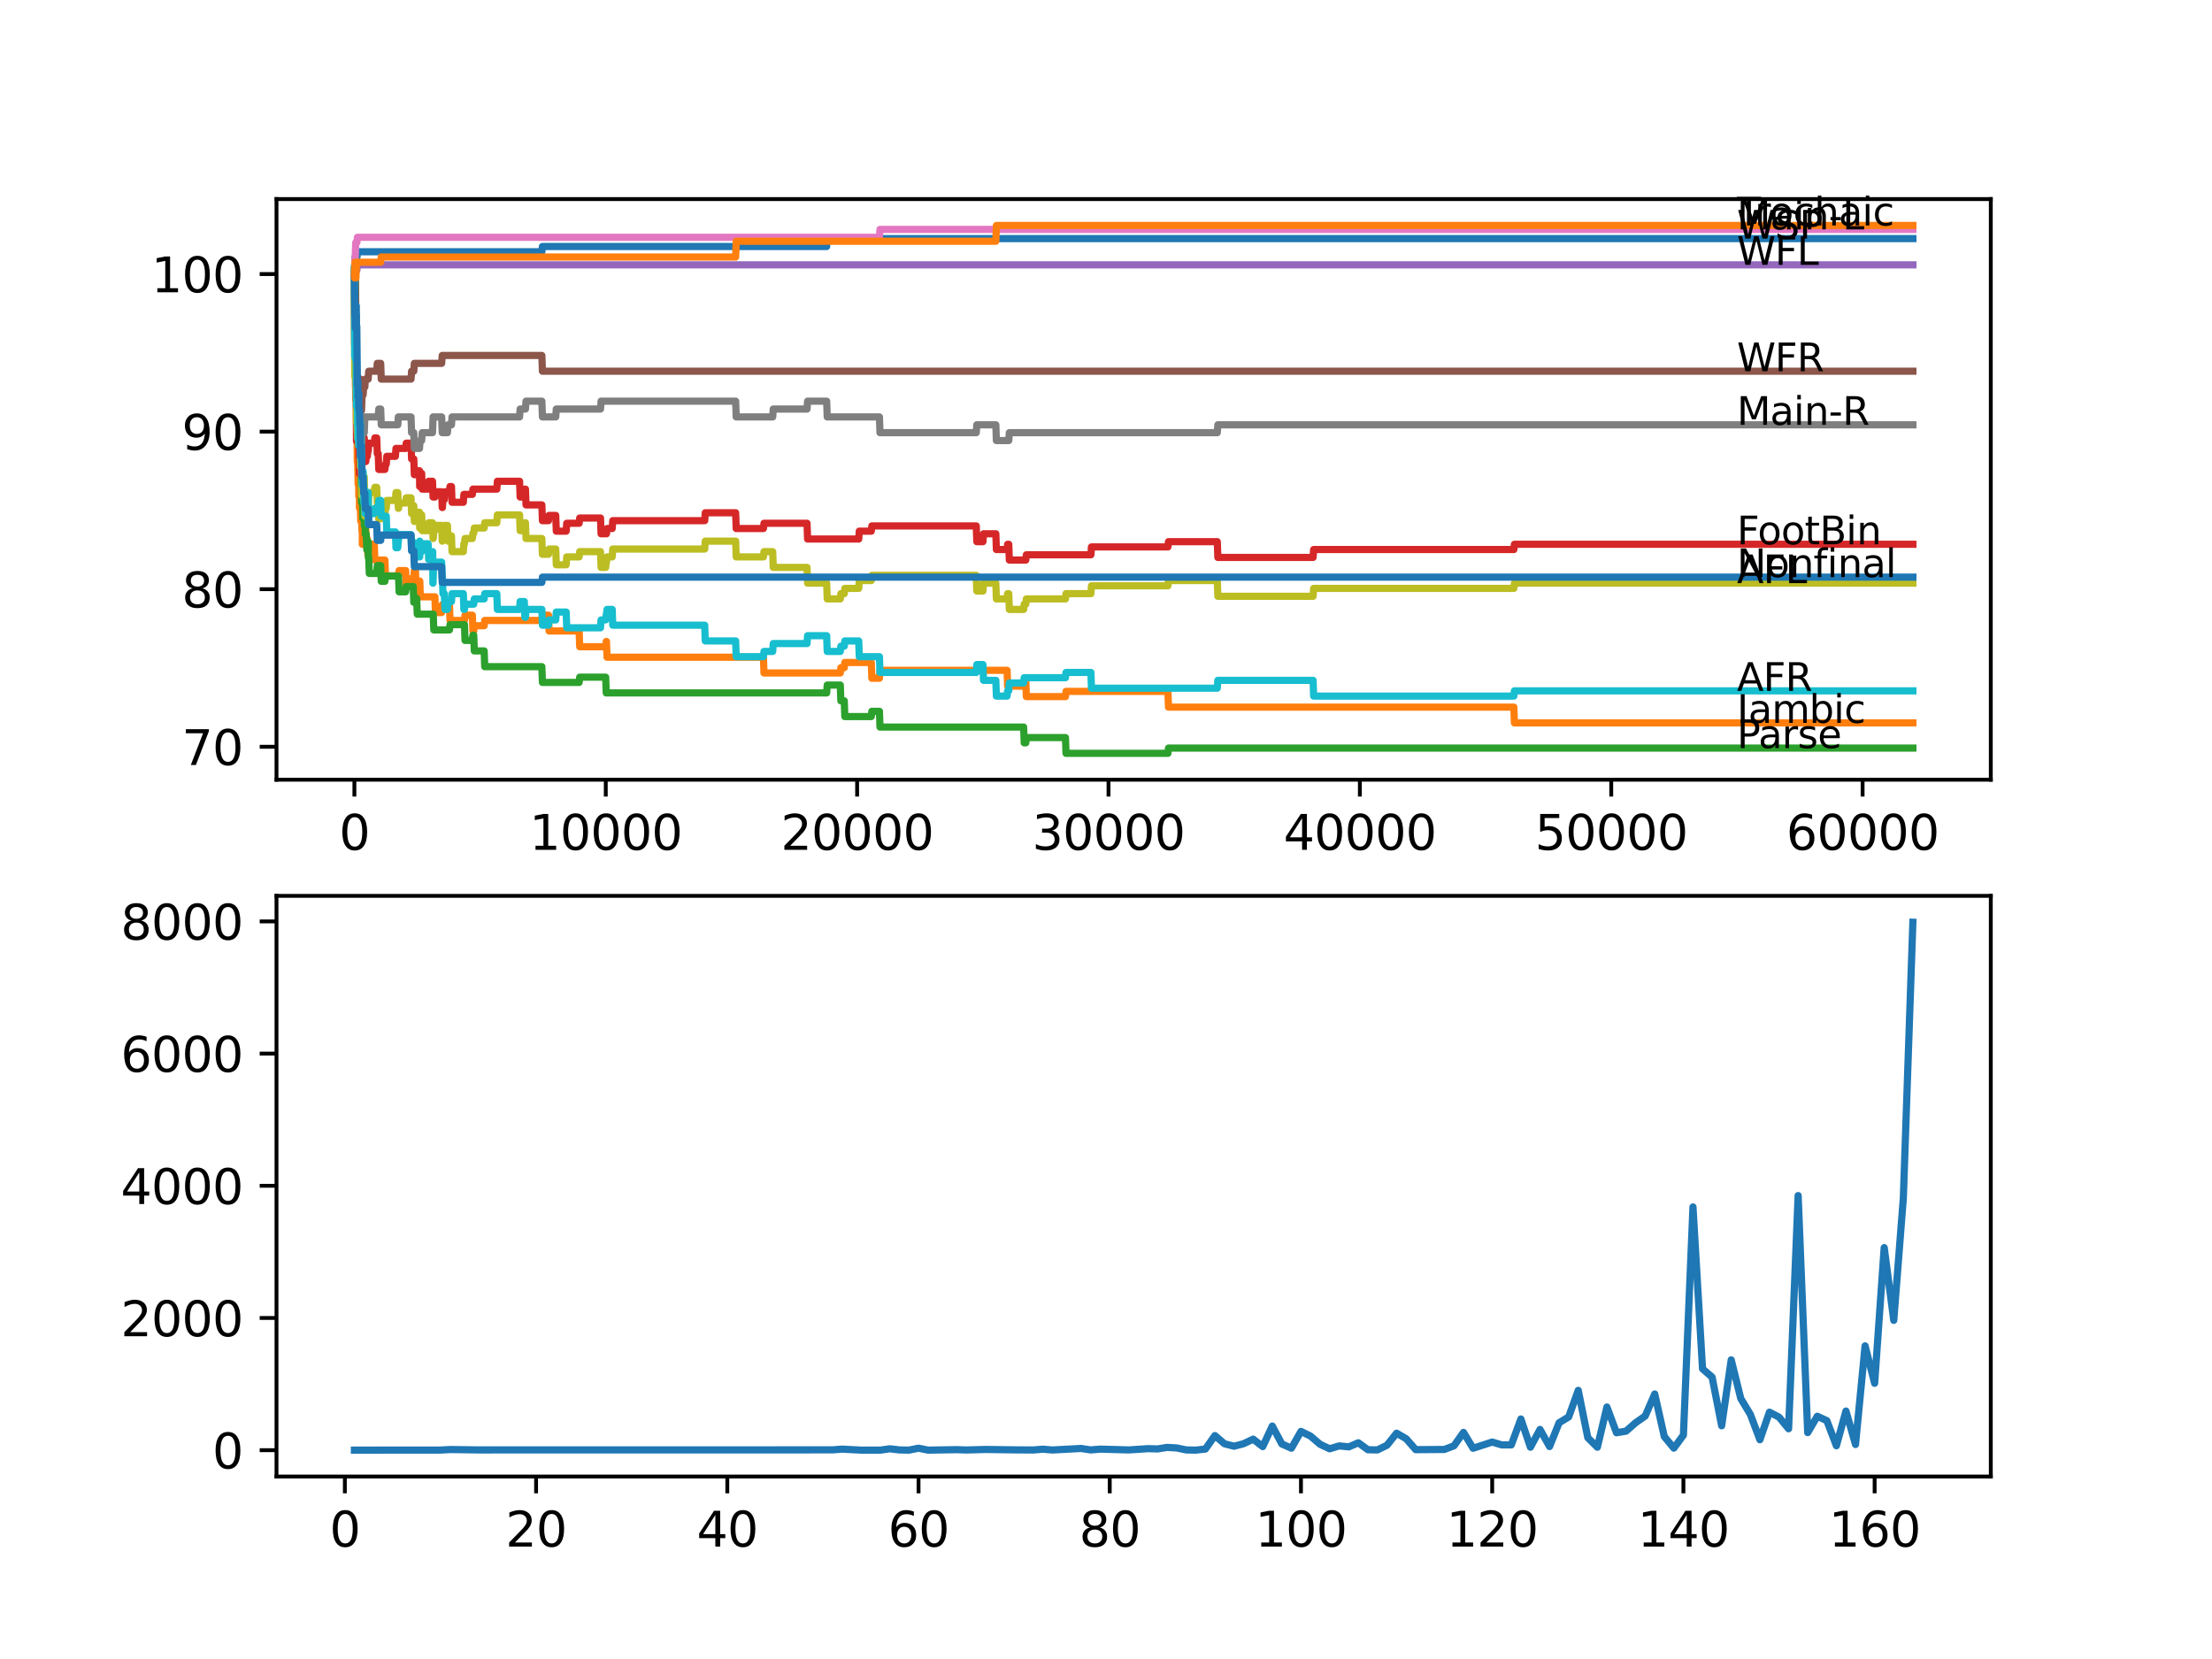 <?xml version="1.0" encoding="utf-8" standalone="no"?>
<!DOCTYPE svg PUBLIC "-//W3C//DTD SVG 1.1//EN"
  "http://www.w3.org/Graphics/SVG/1.1/DTD/svg11.dtd">
<svg xmlns:xlink="http://www.w3.org/1999/xlink" width="460.8pt" height="345.6pt" viewBox="0 0 460.8 345.6" xmlns="http://www.w3.org/2000/svg" version="1.1">
 <defs>
  <style type="text/css">*{stroke-linejoin: round; stroke-linecap: butt}</style>
 </defs>
 <g id="figure_1">
  <g id="patch_1">
   <path d="M 0 345.6 
L 460.8 345.6 
L 460.8 0 
L 0 0 
z
" style="fill: #ffffff"/>
  </g>
  <g id="axes_1">
   <g id="patch_2">
    <path d="M 57.6 162.432 
L 414.72 162.432 
L 414.72 41.472 
L 57.6 41.472 
z
" style="fill: #ffffff"/>
   </g>
   <g id="matplotlib.axis_1">
    <g id="xtick_1">
     <g id="line2d_1">
      <defs>
       <path id="ma60b6c3567" d="M 0 0 
L 0 3.5 
" style="stroke: #000000; stroke-width: 0.8"/>
      </defs>
      <g>
       <use xlink:href="#ma60b6c3567" x="73.827" y="162.432" style="stroke: #000000; stroke-width: 0.8"/>
      </g>
     </g>
     <g id="text_1">
      <!-- 0 -->
      <g transform="translate(70.646 177.03)scale(0.1 -0.1)">
       <defs>
        <path id="DejaVuSans-30" d="M 2034 4250 
Q 1547 4250 1301 3770 
Q 1056 3291 1056 2328 
Q 1056 1369 1301 889 
Q 1547 409 2034 409 
Q 2525 409 2770 889 
Q 3016 1369 3016 2328 
Q 3016 3291 2770 3770 
Q 2525 4250 2034 4250 
z
M 2034 4750 
Q 2819 4750 3233 4129 
Q 3647 3509 3647 2328 
Q 3647 1150 3233 529 
Q 2819 -91 2034 -91 
Q 1250 -91 836 529 
Q 422 1150 422 2328 
Q 422 3509 836 4129 
Q 1250 4750 2034 4750 
z
" transform="scale(0.016)"/>
       </defs>
       <use xlink:href="#DejaVuSans-30"/>
      </g>
     </g>
    </g>
    <g id="xtick_2">
     <g id="line2d_2">
      <g>
       <use xlink:href="#ma60b6c3567" x="126.192" y="162.432" style="stroke: #000000; stroke-width: 0.8"/>
      </g>
     </g>
     <g id="text_2">
      <!-- 10000 -->
      <g transform="translate(110.286 177.03)scale(0.1 -0.1)">
       <defs>
        <path id="DejaVuSans-31" d="M 794 531 
L 1825 531 
L 1825 4091 
L 703 3866 
L 703 4441 
L 1819 4666 
L 2450 4666 
L 2450 531 
L 3481 531 
L 3481 0 
L 794 0 
L 794 531 
z
" transform="scale(0.016)"/>
       </defs>
       <use xlink:href="#DejaVuSans-31"/>
       <use xlink:href="#DejaVuSans-30" x="63.623"/>
       <use xlink:href="#DejaVuSans-30" x="127.246"/>
       <use xlink:href="#DejaVuSans-30" x="190.869"/>
       <use xlink:href="#DejaVuSans-30" x="254.492"/>
      </g>
     </g>
    </g>
    <g id="xtick_3">
     <g id="line2d_3">
      <g>
       <use xlink:href="#ma60b6c3567" x="178.556" y="162.432" style="stroke: #000000; stroke-width: 0.8"/>
      </g>
     </g>
     <g id="text_3">
      <!-- 20000 -->
      <g transform="translate(162.65 177.03)scale(0.1 -0.1)">
       <defs>
        <path id="DejaVuSans-32" d="M 1228 531 
L 3431 531 
L 3431 0 
L 469 0 
L 469 531 
Q 828 903 1448 1529 
Q 2069 2156 2228 2338 
Q 2531 2678 2651 2914 
Q 2772 3150 2772 3378 
Q 2772 3750 2511 3984 
Q 2250 4219 1831 4219 
Q 1534 4219 1204 4116 
Q 875 4013 500 3803 
L 500 4441 
Q 881 4594 1212 4672 
Q 1544 4750 1819 4750 
Q 2544 4750 2975 4387 
Q 3406 4025 3406 3419 
Q 3406 3131 3298 2873 
Q 3191 2616 2906 2266 
Q 2828 2175 2409 1742 
Q 1991 1309 1228 531 
z
" transform="scale(0.016)"/>
       </defs>
       <use xlink:href="#DejaVuSans-32"/>
       <use xlink:href="#DejaVuSans-30" x="63.623"/>
       <use xlink:href="#DejaVuSans-30" x="127.246"/>
       <use xlink:href="#DejaVuSans-30" x="190.869"/>
       <use xlink:href="#DejaVuSans-30" x="254.492"/>
      </g>
     </g>
    </g>
    <g id="xtick_4">
     <g id="line2d_4">
      <g>
       <use xlink:href="#ma60b6c3567" x="230.921" y="162.432" style="stroke: #000000; stroke-width: 0.8"/>
      </g>
     </g>
     <g id="text_4">
      <!-- 30000 -->
      <g transform="translate(215.015 177.03)scale(0.1 -0.1)">
       <defs>
        <path id="DejaVuSans-33" d="M 2597 2516 
Q 3050 2419 3304 2112 
Q 3559 1806 3559 1356 
Q 3559 666 3084 287 
Q 2609 -91 1734 -91 
Q 1441 -91 1130 -33 
Q 819 25 488 141 
L 488 750 
Q 750 597 1062 519 
Q 1375 441 1716 441 
Q 2309 441 2620 675 
Q 2931 909 2931 1356 
Q 2931 1769 2642 2001 
Q 2353 2234 1838 2234 
L 1294 2234 
L 1294 2753 
L 1863 2753 
Q 2328 2753 2575 2939 
Q 2822 3125 2822 3475 
Q 2822 3834 2567 4026 
Q 2313 4219 1838 4219 
Q 1578 4219 1281 4162 
Q 984 4106 628 3988 
L 628 4550 
Q 988 4650 1302 4700 
Q 1616 4750 1894 4750 
Q 2613 4750 3031 4423 
Q 3450 4097 3450 3541 
Q 3450 3153 3228 2886 
Q 3006 2619 2597 2516 
z
" transform="scale(0.016)"/>
       </defs>
       <use xlink:href="#DejaVuSans-33"/>
       <use xlink:href="#DejaVuSans-30" x="63.623"/>
       <use xlink:href="#DejaVuSans-30" x="127.246"/>
       <use xlink:href="#DejaVuSans-30" x="190.869"/>
       <use xlink:href="#DejaVuSans-30" x="254.492"/>
      </g>
     </g>
    </g>
    <g id="xtick_5">
     <g id="line2d_5">
      <g>
       <use xlink:href="#ma60b6c3567" x="283.285" y="162.432" style="stroke: #000000; stroke-width: 0.8"/>
      </g>
     </g>
     <g id="text_5">
      <!-- 40000 -->
      <g transform="translate(267.379 177.03)scale(0.1 -0.1)">
       <defs>
        <path id="DejaVuSans-34" d="M 2419 4116 
L 825 1625 
L 2419 1625 
L 2419 4116 
z
M 2253 4666 
L 3047 4666 
L 3047 1625 
L 3713 1625 
L 3713 1100 
L 3047 1100 
L 3047 0 
L 2419 0 
L 2419 1100 
L 313 1100 
L 313 1709 
L 2253 4666 
z
" transform="scale(0.016)"/>
       </defs>
       <use xlink:href="#DejaVuSans-34"/>
       <use xlink:href="#DejaVuSans-30" x="63.623"/>
       <use xlink:href="#DejaVuSans-30" x="127.246"/>
       <use xlink:href="#DejaVuSans-30" x="190.869"/>
       <use xlink:href="#DejaVuSans-30" x="254.492"/>
      </g>
     </g>
    </g>
    <g id="xtick_6">
     <g id="line2d_6">
      <g>
       <use xlink:href="#ma60b6c3567" x="335.65" y="162.432" style="stroke: #000000; stroke-width: 0.8"/>
      </g>
     </g>
     <g id="text_6">
      <!-- 50000 -->
      <g transform="translate(319.744 177.03)scale(0.1 -0.1)">
       <defs>
        <path id="DejaVuSans-35" d="M 691 4666 
L 3169 4666 
L 3169 4134 
L 1269 4134 
L 1269 2991 
Q 1406 3038 1543 3061 
Q 1681 3084 1819 3084 
Q 2600 3084 3056 2656 
Q 3513 2228 3513 1497 
Q 3513 744 3044 326 
Q 2575 -91 1722 -91 
Q 1428 -91 1123 -41 
Q 819 9 494 109 
L 494 744 
Q 775 591 1075 516 
Q 1375 441 1709 441 
Q 2250 441 2565 725 
Q 2881 1009 2881 1497 
Q 2881 1984 2565 2268 
Q 2250 2553 1709 2553 
Q 1456 2553 1204 2497 
Q 953 2441 691 2322 
L 691 4666 
z
" transform="scale(0.016)"/>
       </defs>
       <use xlink:href="#DejaVuSans-35"/>
       <use xlink:href="#DejaVuSans-30" x="63.623"/>
       <use xlink:href="#DejaVuSans-30" x="127.246"/>
       <use xlink:href="#DejaVuSans-30" x="190.869"/>
       <use xlink:href="#DejaVuSans-30" x="254.492"/>
      </g>
     </g>
    </g>
    <g id="xtick_7">
     <g id="line2d_7">
      <g>
       <use xlink:href="#ma60b6c3567" x="388.014" y="162.432" style="stroke: #000000; stroke-width: 0.8"/>
      </g>
     </g>
     <g id="text_7">
      <!-- 60000 -->
      <g transform="translate(372.108 177.03)scale(0.1 -0.1)">
       <defs>
        <path id="DejaVuSans-36" d="M 2113 2584 
Q 1688 2584 1439 2293 
Q 1191 2003 1191 1497 
Q 1191 994 1439 701 
Q 1688 409 2113 409 
Q 2538 409 2786 701 
Q 3034 994 3034 1497 
Q 3034 2003 2786 2293 
Q 2538 2584 2113 2584 
z
M 3366 4563 
L 3366 3988 
Q 3128 4100 2886 4159 
Q 2644 4219 2406 4219 
Q 1781 4219 1451 3797 
Q 1122 3375 1075 2522 
Q 1259 2794 1537 2939 
Q 1816 3084 2150 3084 
Q 2853 3084 3261 2657 
Q 3669 2231 3669 1497 
Q 3669 778 3244 343 
Q 2819 -91 2113 -91 
Q 1303 -91 875 529 
Q 447 1150 447 2328 
Q 447 3434 972 4092 
Q 1497 4750 2381 4750 
Q 2619 4750 2861 4703 
Q 3103 4656 3366 4563 
z
" transform="scale(0.016)"/>
       </defs>
       <use xlink:href="#DejaVuSans-36"/>
       <use xlink:href="#DejaVuSans-30" x="63.623"/>
       <use xlink:href="#DejaVuSans-30" x="127.246"/>
       <use xlink:href="#DejaVuSans-30" x="190.869"/>
       <use xlink:href="#DejaVuSans-30" x="254.492"/>
      </g>
     </g>
    </g>
   </g>
   <g id="matplotlib.axis_2">
    <g id="ytick_1">
     <g id="line2d_8">
      <defs>
       <path id="md5ea5107eb" d="M 0 0 
L -3.5 0 
" style="stroke: #000000; stroke-width: 0.8"/>
      </defs>
      <g>
       <use xlink:href="#md5ea5107eb" x="57.6" y="155.566" style="stroke: #000000; stroke-width: 0.8"/>
      </g>
     </g>
     <g id="text_8">
      <!-- 70 -->
      <g transform="translate(37.875 159.365)scale(0.1 -0.1)">
       <defs>
        <path id="DejaVuSans-37" d="M 525 4666 
L 3525 4666 
L 3525 4397 
L 1831 0 
L 1172 0 
L 2766 4134 
L 525 4134 
L 525 4666 
z
" transform="scale(0.016)"/>
       </defs>
       <use xlink:href="#DejaVuSans-37"/>
       <use xlink:href="#DejaVuSans-30" x="63.623"/>
      </g>
     </g>
    </g>
    <g id="ytick_2">
     <g id="line2d_9">
      <g>
       <use xlink:href="#md5ea5107eb" x="57.6" y="122.741" style="stroke: #000000; stroke-width: 0.8"/>
      </g>
     </g>
     <g id="text_9">
      <!-- 80 -->
      <g transform="translate(37.875 126.54)scale(0.1 -0.1)">
       <defs>
        <path id="DejaVuSans-38" d="M 2034 2216 
Q 1584 2216 1326 1975 
Q 1069 1734 1069 1313 
Q 1069 891 1326 650 
Q 1584 409 2034 409 
Q 2484 409 2743 651 
Q 3003 894 3003 1313 
Q 3003 1734 2745 1975 
Q 2488 2216 2034 2216 
z
M 1403 2484 
Q 997 2584 770 2862 
Q 544 3141 544 3541 
Q 544 4100 942 4425 
Q 1341 4750 2034 4750 
Q 2731 4750 3128 4425 
Q 3525 4100 3525 3541 
Q 3525 3141 3298 2862 
Q 3072 2584 2669 2484 
Q 3125 2378 3379 2068 
Q 3634 1759 3634 1313 
Q 3634 634 3220 271 
Q 2806 -91 2034 -91 
Q 1263 -91 848 271 
Q 434 634 434 1313 
Q 434 1759 690 2068 
Q 947 2378 1403 2484 
z
M 1172 3481 
Q 1172 3119 1398 2916 
Q 1625 2713 2034 2713 
Q 2441 2713 2670 2916 
Q 2900 3119 2900 3481 
Q 2900 3844 2670 4047 
Q 2441 4250 2034 4250 
Q 1625 4250 1398 4047 
Q 1172 3844 1172 3481 
z
" transform="scale(0.016)"/>
       </defs>
       <use xlink:href="#DejaVuSans-38"/>
       <use xlink:href="#DejaVuSans-30" x="63.623"/>
      </g>
     </g>
    </g>
    <g id="ytick_3">
     <g id="line2d_10">
      <g>
       <use xlink:href="#md5ea5107eb" x="57.6" y="89.916" style="stroke: #000000; stroke-width: 0.8"/>
      </g>
     </g>
     <g id="text_10">
      <!-- 90 -->
      <g transform="translate(37.875 93.715)scale(0.1 -0.1)">
       <defs>
        <path id="DejaVuSans-39" d="M 703 97 
L 703 672 
Q 941 559 1184 500 
Q 1428 441 1663 441 
Q 2288 441 2617 861 
Q 2947 1281 2994 2138 
Q 2813 1869 2534 1725 
Q 2256 1581 1919 1581 
Q 1219 1581 811 2004 
Q 403 2428 403 3163 
Q 403 3881 828 4315 
Q 1253 4750 1959 4750 
Q 2769 4750 3195 4129 
Q 3622 3509 3622 2328 
Q 3622 1225 3098 567 
Q 2575 -91 1691 -91 
Q 1453 -91 1209 -44 
Q 966 3 703 97 
z
M 1959 2075 
Q 2384 2075 2632 2365 
Q 2881 2656 2881 3163 
Q 2881 3666 2632 3958 
Q 2384 4250 1959 4250 
Q 1534 4250 1286 3958 
Q 1038 3666 1038 3163 
Q 1038 2656 1286 2365 
Q 1534 2075 1959 2075 
z
" transform="scale(0.016)"/>
       </defs>
       <use xlink:href="#DejaVuSans-39"/>
       <use xlink:href="#DejaVuSans-30" x="63.623"/>
      </g>
     </g>
    </g>
    <g id="ytick_4">
     <g id="line2d_11">
      <g>
       <use xlink:href="#md5ea5107eb" x="57.6" y="57.091" style="stroke: #000000; stroke-width: 0.8"/>
      </g>
     </g>
     <g id="text_11">
      <!-- 100 -->
      <g transform="translate(31.512 60.89)scale(0.1 -0.1)">
       <use xlink:href="#DejaVuSans-31"/>
       <use xlink:href="#DejaVuSans-30" x="63.623"/>
       <use xlink:href="#DejaVuSans-30" x="127.246"/>
      </g>
     </g>
    </g>
   </g>
   <g id="line2d_12">
    <path d="M 73.833 57.091 
L 73.843 57.091 
L 73.974 53.535 
L 74.372 53.535 
L 74.487 52.441 
L 112.881 52.441 
L 112.996 51.347 
L 172.21 51.347 
L 172.325 49.706 
L 398.487 49.706 
L 398.487 49.706 
" clip-path="url(#pb289f523cf)" style="fill: none; stroke: #1f77b4; stroke-width: 1.5; stroke-linecap: square"/>
   </g>
   <g id="line2d_13">
    <path d="M 73.833 60.374 
L 73.969 78.154 
L 74 78.154 
L 74.042 77.333 
L 74.047 80.616 
L 74.079 79.959 
L 74.105 83.242 
L 74.189 80.397 
L 74.241 80.397 
L 74.246 79.303 
L 74.314 87.235 
L 74.346 87.235 
L 74.44 96.262 
L 74.466 95.168 
L 74.493 95.168 
L 74.608 100.913 
L 74.686 100.913 
L 74.728 100.092 
L 74.733 103.374 
L 74.786 102.554 
L 74.875 102.554 
L 74.88 105.836 
L 74.985 104.742 
L 75.037 104.742 
L 75.152 108.572 
L 75.158 108.572 
L 75.273 107.478 
L 75.309 107.478 
L 75.425 110.76 
L 75.456 110.76 
L 75.472 110.104 
L 75.477 113.386 
L 75.55 112.292 
L 75.802 112.292 
L 75.917 111.198 
L 76.079 111.198 
L 76.194 110.104 
L 76.2 110.104 
L 76.299 113.386 
L 76.31 112.292 
L 76.519 112.292 
L 76.634 115.574 
L 76.723 115.574 
L 76.844 113.386 
L 77.97 113.386 
L 78.085 116.669 
L 80.179 116.669 
L 80.295 119.951 
L 83.023 119.951 
L 83.138 118.857 
L 84.51 118.857 
L 84.625 122.139 
L 85.625 122.139 
L 85.74 120.498 
L 86.201 120.498 
L 86.316 118.857 
L 86.542 118.857 
L 86.657 122.139 
L 86.803 122.139 
L 86.919 121.045 
L 87.447 121.045 
L 87.563 124.328 
L 90.6 124.328 
L 90.715 127.61 
L 92.008 127.61 
L 92.124 125.969 
L 93.632 125.969 
L 93.747 129.251 
L 96.758 129.251 
L 96.873 128.157 
L 98.402 128.157 
L 98.517 131.44 
L 98.69 131.44 
L 98.805 130.346 
L 100.863 130.346 
L 100.978 129.251 
L 112.881 129.251 
L 112.996 128.157 
L 114.263 128.157 
L 114.379 131.44 
L 120.647 131.44 
L 120.762 134.722 
L 126.176 134.722 
L 126.291 133.628 
L 126.339 133.628 
L 126.454 136.911 
L 159.035 136.911 
L 159.15 140.193 
L 175.048 140.193 
L 175.163 139.099 
L 175.875 139.099 
L 175.991 138.005 
L 181.505 138.005 
L 181.62 141.287 
L 183.201 141.287 
L 183.316 139.646 
L 209.792 139.646 
L 209.907 142.928 
L 213.243 142.928 
L 213.358 141.834 
L 213.693 141.834 
L 213.808 145.117 
L 221.956 145.117 
L 222.071 144.023 
L 243.3 144.023 
L 243.415 147.305 
L 315.364 147.305 
L 315.479 150.588 
L 398.487 150.588 
L 398.487 150.588 
" clip-path="url(#pb289f523cf)" style="fill: none; stroke: #ff7f0e; stroke-width: 1.5; stroke-linecap: square"/>
   </g>
   <g id="line2d_14">
    <path d="M 73.833 57.091 
L 73.964 53.809 
L 74 53.809 
L 74.126 65.297 
L 74.142 65.297 
L 74.252 76.786 
L 74.267 75.145 
L 74.278 75.145 
L 74.398 83.351 
L 74.419 83.351 
L 74.44 81.71 
L 74.445 84.992 
L 74.529 83.351 
L 74.571 83.351 
L 74.576 86.634 
L 74.681 84.992 
L 74.686 84.992 
L 74.807 91.557 
L 74.854 91.557 
L 74.88 89.916 
L 74.885 93.199 
L 74.959 93.199 
L 75.037 93.199 
L 75.069 91.557 
L 75.105 98.122 
L 75.131 98.122 
L 75.158 98.122 
L 75.273 101.405 
L 75.299 101.405 
L 75.309 104.687 
L 75.409 101.405 
L 75.456 101.405 
L 75.576 107.97 
L 75.645 107.97 
L 75.76 106.329 
L 75.802 106.329 
L 75.917 109.611 
L 76.001 109.611 
L 76.079 107.97 
L 76.084 111.252 
L 76.105 111.252 
L 76.299 111.252 
L 76.414 114.535 
L 76.697 114.535 
L 76.723 112.894 
L 76.728 116.176 
L 76.802 116.176 
L 76.812 116.176 
L 76.927 119.459 
L 78.477 119.459 
L 78.593 117.817 
L 79.305 117.817 
L 79.42 121.1 
L 80.179 121.1 
L 80.295 120.006 
L 83.023 120.006 
L 83.138 123.288 
L 84.51 123.288 
L 84.625 122.194 
L 86.091 122.194 
L 86.206 125.477 
L 86.542 125.477 
L 86.657 124.656 
L 86.803 124.656 
L 86.919 127.938 
L 90.254 127.938 
L 90.369 131.221 
L 93.632 131.221 
L 93.747 130.127 
L 96.758 130.127 
L 96.873 133.409 
L 98.402 133.409 
L 98.517 132.315 
L 98.69 132.315 
L 98.805 135.598 
L 100.863 135.598 
L 100.978 138.88 
L 112.881 138.88 
L 112.996 142.163 
L 120.647 142.163 
L 120.762 141.068 
L 126.176 141.068 
L 126.291 144.351 
L 172.21 144.351 
L 172.325 142.71 
L 175.048 142.71 
L 175.163 145.992 
L 175.875 145.992 
L 175.991 149.275 
L 181.505 149.275 
L 181.62 148.18 
L 183.201 148.18 
L 183.316 151.463 
L 213.243 151.463 
L 213.358 154.745 
L 213.693 154.745 
L 213.808 153.651 
L 221.956 153.651 
L 222.071 156.934 
L 243.3 156.934 
L 243.415 155.84 
L 398.487 155.84 
L 398.487 155.84 
" clip-path="url(#pb289f523cf)" style="fill: none; stroke: #2ca02c; stroke-width: 1.5; stroke-linecap: square"/>
   </g>
   <g id="line2d_15">
    <path d="M 73.833 56.271 
L 73.896 71.862 
L 73.964 69.127 
L 74 69.127 
L 74.063 66.392 
L 74.068 69.674 
L 74.115 68.197 
L 74.142 68.197 
L 74.262 91.886 
L 74.283 89.971 
L 74.294 89.971 
L 74.33 87.235 
L 74.335 90.518 
L 74.409 88.33 
L 74.435 88.33 
L 74.561 84.5 
L 74.571 84.5 
L 74.602 87.783 
L 74.681 86.688 
L 74.686 86.688 
L 74.807 95.442 
L 74.854 95.442 
L 74.875 98.724 
L 74.964 97.904 
L 75.069 97.904 
L 75.189 95.715 
L 75.205 95.715 
L 75.262 98.998 
L 75.315 96.262 
L 75.377 96.262 
L 75.498 92.87 
L 75.781 92.87 
L 75.885 91.229 
L 76.001 96.153 
L 76.2 96.153 
L 76.315 95.059 
L 76.519 95.059 
L 76.634 93.965 
L 76.718 93.965 
L 76.833 92.323 
L 77.97 92.323 
L 78.085 91.229 
L 78.477 91.229 
L 78.593 94.512 
L 78.792 94.512 
L 78.907 97.794 
L 80.179 97.794 
L 80.295 96.7 
L 80.462 96.7 
L 80.577 95.059 
L 82.373 95.059 
L 82.489 93.418 
L 84.51 93.418 
L 84.625 92.323 
L 85.625 92.323 
L 85.74 95.606 
L 86.201 95.606 
L 86.316 98.888 
L 86.542 98.888 
L 86.657 98.068 
L 87.39 98.068 
L 87.427 101.35 
L 87.5 98.615 
L 87.84 98.615 
L 87.955 101.897 
L 89.186 101.897 
L 89.301 100.256 
L 90.097 100.256 
L 90.212 103.539 
L 90.6 103.539 
L 90.715 102.444 
L 92.008 102.444 
L 92.124 105.727 
L 92.16 105.727 
L 92.275 104.086 
L 92.569 104.086 
L 92.684 102.444 
L 93.632 102.444 
L 93.747 101.35 
L 94.051 101.35 
L 94.166 104.633 
L 96.522 104.633 
L 96.637 102.991 
L 98.402 102.991 
L 98.517 101.897 
L 103.497 101.897 
L 103.612 100.256 
L 108.236 100.256 
L 108.351 103.539 
L 109.226 103.539 
L 109.341 101.897 
L 109.462 101.897 
L 109.577 105.18 
L 112.881 105.18 
L 112.996 108.462 
L 114.263 108.462 
L 114.379 107.368 
L 115.771 107.368 
L 115.887 110.651 
L 117.945 110.651 
L 118.06 109.009 
L 120.647 109.009 
L 120.762 107.915 
L 125.098 107.915 
L 125.213 111.198 
L 126.339 111.198 
L 126.454 110.104 
L 127.533 110.104 
L 127.648 108.462 
L 146.803 108.462 
L 146.918 106.821 
L 153.249 106.821 
L 153.364 110.104 
L 159.035 110.104 
L 159.15 109.009 
L 168.12 109.009 
L 168.235 112.292 
L 178.886 112.292 
L 179.002 110.651 
L 181.505 110.651 
L 181.62 109.556 
L 203.372 109.556 
L 203.487 112.839 
L 204.765 112.839 
L 204.88 111.198 
L 207.451 111.198 
L 207.566 114.48 
L 209.792 114.48 
L 209.907 113.386 
L 210.143 113.386 
L 210.258 116.669 
L 213.693 116.669 
L 213.808 115.574 
L 227.255 115.574 
L 227.371 113.933 
L 243.3 113.933 
L 243.415 112.839 
L 253.584 112.839 
L 253.699 116.121 
L 273.54 116.121 
L 273.656 114.48 
L 315.364 114.48 
L 315.479 113.386 
L 398.487 113.386 
L 398.487 113.386 
" clip-path="url(#pb289f523cf)" style="fill: none; stroke: #d62728; stroke-width: 1.5; stroke-linecap: square"/>
   </g>
   <g id="line2d_16">
    <path d="M 73.833 57.091 
L 73.843 57.091 
L 73.958 56.271 
L 74.346 56.271 
L 74.461 55.176 
L 398.487 55.176 
L 398.487 55.176 
" clip-path="url(#pb289f523cf)" style="fill: none; stroke: #9467bd; stroke-width: 1.5; stroke-linecap: square"/>
   </g>
   <g id="line2d_17">
    <path d="M 73.833 57.091 
L 73.869 56.271 
L 73.875 59.553 
L 73.937 57.912 
L 74 57.912 
L 74.121 66.118 
L 74.142 66.118 
L 74.252 80.889 
L 74.273 79.248 
L 74.278 79.248 
L 74.372 84.172 
L 74.393 83.078 
L 74.419 83.078 
L 74.54 79.795 
L 74.571 79.795 
L 74.576 83.078 
L 74.681 81.436 
L 74.686 81.436 
L 74.744 84.719 
L 74.796 83.898 
L 74.854 83.898 
L 74.969 82.257 
L 75.037 82.257 
L 75.1 78.975 
L 75.147 82.257 
L 75.158 82.257 
L 75.273 85.54 
L 75.309 85.54 
L 75.43 82.257 
L 75.645 82.257 
L 75.76 80.616 
L 76.001 80.616 
L 76.116 78.975 
L 76.697 78.975 
L 76.812 77.333 
L 78.477 77.333 
L 78.593 75.692 
L 79.305 75.692 
L 79.42 78.975 
L 85.625 78.975 
L 85.74 77.333 
L 86.201 77.333 
L 86.316 75.692 
L 92.008 75.692 
L 92.124 74.051 
L 112.881 74.051 
L 112.996 77.333 
L 398.487 77.333 
L 398.487 77.333 
" clip-path="url(#pb289f523cf)" style="fill: none; stroke: #8c564b; stroke-width: 1.5; stroke-linecap: square"/>
   </g>
   <g id="line2d_18">
    <path d="M 73.833 56.271 
L 73.838 56.271 
L 73.953 53.809 
L 73.99 53.809 
L 74.105 50.526 
L 74.346 50.526 
L 74.461 49.432 
L 183.201 49.432 
L 183.316 47.791 
L 398.487 47.791 
L 398.487 47.791 
" clip-path="url(#pb289f523cf)" style="fill: none; stroke: #e377c2; stroke-width: 1.5; stroke-linecap: square"/>
   </g>
   <g id="line2d_19">
    <path d="M 73.833 60.374 
L 73.838 59.553 
L 73.885 68.58 
L 73.89 67.759 
L 74.006 73.504 
L 74.042 73.504 
L 74.142 71.206 
L 74.147 74.488 
L 74.152 74.488 
L 74.278 83.679 
L 74.304 83.679 
L 74.419 89.424 
L 74.739 89.424 
L 74.744 88.33 
L 74.749 91.612 
L 74.838 91.612 
L 74.875 91.612 
L 74.99 90.792 
L 75.042 90.792 
L 75.158 94.074 
L 75.205 94.074 
L 75.32 92.433 
L 75.362 92.433 
L 75.477 90.135 
L 75.885 90.135 
L 76.006 86.853 
L 78.792 86.853 
L 78.907 85.211 
L 79.305 85.211 
L 79.42 88.494 
L 82.866 88.494 
L 82.981 86.853 
L 85.625 86.853 
L 85.74 90.135 
L 86.201 90.135 
L 86.316 93.418 
L 87.39 93.418 
L 87.505 91.776 
L 87.84 91.776 
L 87.955 90.135 
L 90.097 90.135 
L 90.218 86.853 
L 92.008 86.853 
L 92.124 90.135 
L 93.213 90.135 
L 93.328 88.494 
L 94.051 88.494 
L 94.166 86.853 
L 108.236 86.853 
L 108.351 85.211 
L 109.462 85.211 
L 109.577 83.57 
L 112.881 83.57 
L 112.996 86.853 
L 115.771 86.853 
L 115.887 85.211 
L 125.098 85.211 
L 125.213 83.57 
L 153.249 83.57 
L 153.364 86.853 
L 160.967 86.853 
L 161.082 85.211 
L 168.12 85.211 
L 168.235 83.57 
L 172.21 83.57 
L 172.325 86.853 
L 183.201 86.853 
L 183.316 90.135 
L 203.372 90.135 
L 203.487 88.494 
L 207.451 88.494 
L 207.566 91.776 
L 210.143 91.776 
L 210.258 90.135 
L 253.584 90.135 
L 253.699 88.494 
L 398.487 88.494 
L 398.487 88.494 
" clip-path="url(#pb289f523cf)" style="fill: none; stroke: #7f7f7f; stroke-width: 1.5; stroke-linecap: square"/>
   </g>
   <g id="line2d_20">
    <path d="M 73.833 56.271 
L 73.896 78.427 
L 73.974 75.692 
L 74 75.692 
L 74.026 78.154 
L 74.121 74.105 
L 74.142 74.105 
L 74.152 73.011 
L 74.199 81.765 
L 74.215 80.67 
L 74.262 87.947 
L 74.335 86.579 
L 74.362 86.579 
L 74.372 85.758 
L 74.424 90.135 
L 74.451 87.947 
L 74.493 91.229 
L 74.561 88.494 
L 74.571 88.494 
L 74.576 87.673 
L 74.582 90.956 
L 74.671 89.861 
L 74.686 89.861 
L 74.723 89.041 
L 74.728 92.323 
L 74.796 89.314 
L 74.854 89.314 
L 74.875 92.597 
L 74.964 90.682 
L 75.037 90.682 
L 75.069 97.247 
L 75.152 93.965 
L 75.158 93.965 
L 75.205 92.87 
L 75.21 96.153 
L 75.257 96.153 
L 75.262 96.153 
L 75.309 93.418 
L 75.341 99.983 
L 75.357 99.983 
L 75.362 99.983 
L 75.377 103.265 
L 75.472 100.967 
L 75.592 98.779 
L 75.645 98.779 
L 75.76 102.061 
L 75.781 102.061 
L 75.885 99.326 
L 76.006 107.532 
L 76.079 107.532 
L 76.194 106.438 
L 76.2 106.438 
L 76.32 104.25 
L 76.519 104.25 
L 76.634 103.156 
L 76.697 103.156 
L 76.718 106.438 
L 76.807 103.703 
L 76.812 103.703 
L 76.927 102.608 
L 77.97 102.608 
L 78.085 101.514 
L 78.477 101.514 
L 78.593 104.797 
L 78.792 104.797 
L 78.907 108.079 
L 79.305 108.079 
L 79.42 106.985 
L 80.179 106.985 
L 80.295 105.891 
L 80.462 105.891 
L 80.577 104.25 
L 82.373 104.25 
L 82.489 102.608 
L 82.866 102.608 
L 82.981 105.891 
L 83.023 105.891 
L 83.138 104.797 
L 84.51 104.797 
L 84.625 103.703 
L 85.625 103.703 
L 85.74 106.985 
L 86.091 106.985 
L 86.201 105.344 
L 86.316 108.626 
L 86.542 108.626 
L 86.657 107.806 
L 86.803 107.806 
L 86.919 106.712 
L 87.39 106.712 
L 87.427 109.994 
L 87.5 107.259 
L 87.84 107.259 
L 87.955 110.541 
L 89.186 110.541 
L 89.301 108.9 
L 90.097 108.9 
L 90.212 112.182 
L 90.254 112.182 
L 90.369 110.541 
L 90.6 110.541 
L 90.715 109.447 
L 92.008 109.447 
L 92.124 112.73 
L 92.16 112.73 
L 92.275 111.088 
L 92.569 111.088 
L 92.684 109.447 
L 93.213 109.447 
L 93.328 112.73 
L 93.632 112.73 
L 93.747 111.635 
L 94.051 111.635 
L 94.166 114.918 
L 96.522 114.918 
L 96.637 113.277 
L 96.758 113.277 
L 96.873 112.182 
L 98.402 112.182 
L 98.517 111.088 
L 98.69 111.088 
L 98.805 109.994 
L 100.863 109.994 
L 100.978 108.9 
L 103.497 108.9 
L 103.612 107.259 
L 108.236 107.259 
L 108.351 110.541 
L 109.226 110.541 
L 109.341 108.9 
L 109.462 108.9 
L 109.577 112.182 
L 112.881 112.182 
L 112.996 115.465 
L 114.263 115.465 
L 114.379 114.371 
L 115.771 114.371 
L 115.887 117.653 
L 117.945 117.653 
L 118.06 116.012 
L 120.647 116.012 
L 120.762 114.918 
L 125.098 114.918 
L 125.213 118.2 
L 126.176 118.2 
L 126.291 117.106 
L 126.339 117.106 
L 126.454 116.012 
L 127.533 116.012 
L 127.648 114.371 
L 146.803 114.371 
L 146.918 112.73 
L 153.249 112.73 
L 153.364 116.012 
L 159.035 116.012 
L 159.15 114.918 
L 160.967 114.918 
L 161.082 118.2 
L 168.12 118.2 
L 168.235 121.483 
L 172.21 121.483 
L 172.325 124.765 
L 175.048 124.765 
L 175.163 123.671 
L 175.875 123.671 
L 175.991 122.577 
L 178.886 122.577 
L 179.002 120.936 
L 181.505 120.936 
L 181.62 119.842 
L 203.372 119.842 
L 203.487 123.124 
L 204.765 123.124 
L 204.88 121.483 
L 207.451 121.483 
L 207.566 124.765 
L 209.792 124.765 
L 209.907 123.671 
L 210.143 123.671 
L 210.258 126.954 
L 213.243 126.954 
L 213.358 125.86 
L 213.693 125.86 
L 213.808 124.765 
L 221.956 124.765 
L 222.071 123.671 
L 227.255 123.671 
L 227.371 122.03 
L 243.3 122.03 
L 243.415 120.936 
L 253.584 120.936 
L 253.699 124.218 
L 273.54 124.218 
L 273.656 122.577 
L 315.364 122.577 
L 315.479 121.483 
L 398.487 121.483 
L 398.487 121.483 
" clip-path="url(#pb289f523cf)" style="fill: none; stroke: #bcbd22; stroke-width: 1.5; stroke-linecap: square"/>
   </g>
   <g id="line2d_21">
    <path d="M 73.833 56.271 
L 73.838 55.45 
L 73.869 65.297 
L 73.896 74.324 
L 73.99 71.589 
L 74.021 71.589 
L 74.042 74.871 
L 74.11 70.823 
L 74.126 70.823 
L 74.152 70.823 
L 74.278 84.664 
L 74.283 83.844 
L 74.294 83.844 
L 74.346 81.108 
L 74.351 84.391 
L 74.409 82.476 
L 74.419 82.476 
L 74.54 89.041 
L 74.571 89.041 
L 74.576 88.22 
L 74.582 91.503 
L 74.671 90.409 
L 74.686 90.409 
L 74.723 89.588 
L 74.728 92.87 
L 74.796 89.861 
L 74.875 89.861 
L 74.995 87.947 
L 75.042 87.947 
L 75.163 95.606 
L 75.205 95.606 
L 75.262 93.965 
L 75.268 97.247 
L 75.309 96.153 
L 75.336 96.153 
L 75.451 101.077 
L 75.456 101.077 
L 75.587 98.232 
L 75.645 98.232 
L 75.76 101.514 
L 75.781 101.514 
L 75.802 104.797 
L 75.891 102.061 
L 75.938 102.061 
L 76.053 106.985 
L 76.079 106.985 
L 76.194 105.891 
L 76.2 105.891 
L 76.32 103.703 
L 76.519 103.703 
L 76.634 102.608 
L 76.697 102.608 
L 76.723 109.173 
L 76.812 108.079 
L 76.927 106.985 
L 77.97 106.985 
L 78.085 105.891 
L 78.792 105.891 
L 78.907 104.25 
L 79.305 104.25 
L 79.42 107.532 
L 80.462 107.532 
L 80.577 110.815 
L 82.373 110.815 
L 82.489 114.097 
L 82.866 114.097 
L 82.981 112.456 
L 83.023 112.456 
L 83.138 111.362 
L 85.625 111.362 
L 85.74 114.644 
L 86.091 114.644 
L 86.201 113.003 
L 86.316 116.286 
L 86.542 116.286 
L 86.657 115.465 
L 86.803 115.465 
L 86.919 114.371 
L 87.39 114.371 
L 87.427 112.73 
L 87.432 116.012 
L 87.495 114.918 
L 87.84 114.918 
L 87.955 113.277 
L 89.186 113.277 
L 89.301 116.559 
L 90.097 116.559 
L 90.139 114.918 
L 90.181 121.483 
L 90.191 121.483 
L 90.197 121.483 
L 90.317 118.2 
L 90.6 118.2 
L 90.715 117.106 
L 92.008 117.106 
L 92.124 120.389 
L 92.16 120.389 
L 92.275 123.671 
L 92.569 123.671 
L 92.684 126.954 
L 93.213 126.954 
L 93.328 125.312 
L 94.051 125.312 
L 94.166 123.671 
L 96.522 123.671 
L 96.637 126.954 
L 96.758 126.954 
L 96.873 125.86 
L 98.69 125.86 
L 98.805 124.765 
L 100.863 124.765 
L 100.978 123.671 
L 103.497 123.671 
L 103.612 126.954 
L 108.236 126.954 
L 108.351 125.312 
L 109.226 125.312 
L 109.341 128.595 
L 109.462 128.595 
L 109.577 126.954 
L 112.881 126.954 
L 112.996 130.236 
L 114.263 130.236 
L 114.379 129.142 
L 115.771 129.142 
L 115.887 127.501 
L 117.945 127.501 
L 118.06 130.783 
L 125.098 130.783 
L 125.213 129.142 
L 126.176 129.142 
L 126.291 128.048 
L 126.339 128.048 
L 126.454 126.954 
L 127.533 126.954 
L 127.648 130.236 
L 146.803 130.236 
L 146.918 133.519 
L 153.249 133.519 
L 153.364 136.801 
L 159.035 136.801 
L 159.15 135.707 
L 160.967 135.707 
L 161.082 134.066 
L 168.12 134.066 
L 168.235 132.425 
L 172.21 132.425 
L 172.325 135.707 
L 175.048 135.707 
L 175.163 134.613 
L 175.875 134.613 
L 175.991 133.519 
L 178.886 133.519 
L 179.002 136.801 
L 183.201 136.801 
L 183.316 140.084 
L 203.372 140.084 
L 203.487 138.442 
L 204.765 138.442 
L 204.88 141.725 
L 207.451 141.725 
L 207.566 145.007 
L 209.792 145.007 
L 209.907 143.913 
L 210.143 143.913 
L 210.258 142.272 
L 213.243 142.272 
L 213.358 141.178 
L 221.956 141.178 
L 222.071 140.084 
L 227.255 140.084 
L 227.371 143.366 
L 253.584 143.366 
L 253.699 141.725 
L 273.54 141.725 
L 273.656 145.007 
L 315.364 145.007 
L 315.479 143.913 
L 398.487 143.913 
L 398.487 143.913 
" clip-path="url(#pb289f523cf)" style="fill: none; stroke: #17becf; stroke-width: 1.5; stroke-linecap: square"/>
   </g>
   <g id="line2d_22">
    <path d="M 73.833 57.091 
L 73.953 65.845 
L 74 65.845 
L 74.021 65.024 
L 74.026 68.306 
L 74.1 67.65 
L 74.105 67.65 
L 74.215 63.711 
L 74.22 66.993 
L 74.236 66.993 
L 74.252 65.516 
L 74.257 68.799 
L 74.33 67.978 
L 74.456 80.288 
L 74.571 80.288 
L 74.576 79.467 
L 74.582 82.749 
L 74.665 82.749 
L 74.686 82.749 
L 74.744 81.929 
L 74.749 85.211 
L 74.781 85.211 
L 74.854 85.211 
L 74.969 88.494 
L 75.037 88.494 
L 75.1 95.059 
L 75.152 93.965 
L 75.158 93.965 
L 75.273 92.87 
L 75.309 92.87 
L 75.43 99.435 
L 75.645 99.435 
L 75.76 102.718 
L 76.001 102.718 
L 76.116 106 
L 76.697 106 
L 76.812 109.283 
L 78.477 109.283 
L 78.593 112.565 
L 79.305 112.565 
L 79.42 111.471 
L 85.625 111.471 
L 85.74 114.754 
L 86.201 114.754 
L 86.316 118.036 
L 92.008 118.036 
L 92.124 121.319 
L 112.881 121.319 
L 112.996 120.225 
L 398.487 120.225 
L 398.487 120.225 
" clip-path="url(#pb289f523cf)" style="fill: none; stroke: #1f77b4; stroke-width: 1.5; stroke-linecap: square"/>
   </g>
   <g id="line2d_23">
    <path d="M 73.833 57.091 
L 73.838 57.091 
L 73.885 57.912 
L 73.953 54.629 
L 74 54.629 
L 74.115 57.912 
L 74.152 57.912 
L 74.267 54.629 
L 79.305 54.629 
L 79.42 53.535 
L 153.249 53.535 
L 153.364 50.253 
L 207.451 50.253 
L 207.566 46.97 
L 398.487 46.97 
L 398.487 46.97 
" clip-path="url(#pb289f523cf)" style="fill: none; stroke: #ff7f0e; stroke-width: 1.5; stroke-linecap: square"/>
   </g>
   <g id="patch_3">
    <path d="M 57.6 162.432 
L 57.6 41.472 
" style="fill: none; stroke: #000000; stroke-width: 0.8; stroke-linejoin: miter; stroke-linecap: square"/>
   </g>
   <g id="patch_4">
    <path d="M 414.72 162.432 
L 414.72 41.472 
" style="fill: none; stroke: #000000; stroke-width: 0.8; stroke-linejoin: miter; stroke-linecap: square"/>
   </g>
   <g id="patch_5">
    <path d="M 57.6 162.432 
L 414.72 162.432 
" style="fill: none; stroke: #000000; stroke-width: 0.8; stroke-linejoin: miter; stroke-linecap: square"/>
   </g>
   <g id="patch_6">
    <path d="M 57.6 41.472 
L 414.72 41.472 
" style="fill: none; stroke: #000000; stroke-width: 0.8; stroke-linejoin: miter; stroke-linecap: square"/>
   </g>
   <g id="text_12">
    <!-- WSP -->
    <g transform="translate(361.832 49.706)scale(0.08 -0.08)">
     <defs>
      <path id="DejaVuSans-57" d="M 213 4666 
L 850 4666 
L 1831 722 
L 2809 4666 
L 3519 4666 
L 4500 722 
L 5478 4666 
L 6119 4666 
L 4947 0 
L 4153 0 
L 3169 4050 
L 2175 0 
L 1381 0 
L 213 4666 
z
" transform="scale(0.016)"/>
      <path id="DejaVuSans-53" d="M 3425 4513 
L 3425 3897 
Q 3066 4069 2747 4153 
Q 2428 4238 2131 4238 
Q 1616 4238 1336 4038 
Q 1056 3838 1056 3469 
Q 1056 3159 1242 3001 
Q 1428 2844 1947 2747 
L 2328 2669 
Q 3034 2534 3370 2195 
Q 3706 1856 3706 1288 
Q 3706 609 3251 259 
Q 2797 -91 1919 -91 
Q 1588 -91 1214 -16 
Q 841 59 441 206 
L 441 856 
Q 825 641 1194 531 
Q 1563 422 1919 422 
Q 2459 422 2753 634 
Q 3047 847 3047 1241 
Q 3047 1584 2836 1778 
Q 2625 1972 2144 2069 
L 1759 2144 
Q 1053 2284 737 2584 
Q 422 2884 422 3419 
Q 422 4038 858 4394 
Q 1294 4750 2059 4750 
Q 2388 4750 2728 4690 
Q 3069 4631 3425 4513 
z
" transform="scale(0.016)"/>
      <path id="DejaVuSans-50" d="M 1259 4147 
L 1259 2394 
L 2053 2394 
Q 2494 2394 2734 2622 
Q 2975 2850 2975 3272 
Q 2975 3691 2734 3919 
Q 2494 4147 2053 4147 
L 1259 4147 
z
M 628 4666 
L 2053 4666 
Q 2838 4666 3239 4311 
Q 3641 3956 3641 3272 
Q 3641 2581 3239 2228 
Q 2838 1875 2053 1875 
L 1259 1875 
L 1259 0 
L 628 0 
L 628 4666 
z
" transform="scale(0.016)"/>
     </defs>
     <use xlink:href="#DejaVuSans-57"/>
     <use xlink:href="#DejaVuSans-53" x="98.877"/>
     <use xlink:href="#DejaVuSans-50" x="162.354"/>
    </g>
   </g>
   <g id="text_13">
    <!-- Iambic -->
    <g transform="translate(361.832 150.588)scale(0.08 -0.08)">
     <defs>
      <path id="DejaVuSans-49" d="M 628 4666 
L 1259 4666 
L 1259 0 
L 628 0 
L 628 4666 
z
" transform="scale(0.016)"/>
      <path id="DejaVuSans-61" d="M 2194 1759 
Q 1497 1759 1228 1600 
Q 959 1441 959 1056 
Q 959 750 1161 570 
Q 1363 391 1709 391 
Q 2188 391 2477 730 
Q 2766 1069 2766 1631 
L 2766 1759 
L 2194 1759 
z
M 3341 1997 
L 3341 0 
L 2766 0 
L 2766 531 
Q 2569 213 2275 61 
Q 1981 -91 1556 -91 
Q 1019 -91 701 211 
Q 384 513 384 1019 
Q 384 1609 779 1909 
Q 1175 2209 1959 2209 
L 2766 2209 
L 2766 2266 
Q 2766 2663 2505 2880 
Q 2244 3097 1772 3097 
Q 1472 3097 1187 3025 
Q 903 2953 641 2809 
L 641 3341 
Q 956 3463 1253 3523 
Q 1550 3584 1831 3584 
Q 2591 3584 2966 3190 
Q 3341 2797 3341 1997 
z
" transform="scale(0.016)"/>
      <path id="DejaVuSans-6d" d="M 3328 2828 
Q 3544 3216 3844 3400 
Q 4144 3584 4550 3584 
Q 5097 3584 5394 3201 
Q 5691 2819 5691 2113 
L 5691 0 
L 5113 0 
L 5113 2094 
Q 5113 2597 4934 2840 
Q 4756 3084 4391 3084 
Q 3944 3084 3684 2787 
Q 3425 2491 3425 1978 
L 3425 0 
L 2847 0 
L 2847 2094 
Q 2847 2600 2669 2842 
Q 2491 3084 2119 3084 
Q 1678 3084 1418 2786 
Q 1159 2488 1159 1978 
L 1159 0 
L 581 0 
L 581 3500 
L 1159 3500 
L 1159 2956 
Q 1356 3278 1631 3431 
Q 1906 3584 2284 3584 
Q 2666 3584 2933 3390 
Q 3200 3197 3328 2828 
z
" transform="scale(0.016)"/>
      <path id="DejaVuSans-62" d="M 3116 1747 
Q 3116 2381 2855 2742 
Q 2594 3103 2138 3103 
Q 1681 3103 1420 2742 
Q 1159 2381 1159 1747 
Q 1159 1113 1420 752 
Q 1681 391 2138 391 
Q 2594 391 2855 752 
Q 3116 1113 3116 1747 
z
M 1159 2969 
Q 1341 3281 1617 3432 
Q 1894 3584 2278 3584 
Q 2916 3584 3314 3078 
Q 3713 2572 3713 1747 
Q 3713 922 3314 415 
Q 2916 -91 2278 -91 
Q 1894 -91 1617 61 
Q 1341 213 1159 525 
L 1159 0 
L 581 0 
L 581 4863 
L 1159 4863 
L 1159 2969 
z
" transform="scale(0.016)"/>
      <path id="DejaVuSans-69" d="M 603 3500 
L 1178 3500 
L 1178 0 
L 603 0 
L 603 3500 
z
M 603 4863 
L 1178 4863 
L 1178 4134 
L 603 4134 
L 603 4863 
z
" transform="scale(0.016)"/>
      <path id="DejaVuSans-63" d="M 3122 3366 
L 3122 2828 
Q 2878 2963 2633 3030 
Q 2388 3097 2138 3097 
Q 1578 3097 1268 2742 
Q 959 2388 959 1747 
Q 959 1106 1268 751 
Q 1578 397 2138 397 
Q 2388 397 2633 464 
Q 2878 531 3122 666 
L 3122 134 
Q 2881 22 2623 -34 
Q 2366 -91 2075 -91 
Q 1284 -91 818 406 
Q 353 903 353 1747 
Q 353 2603 823 3093 
Q 1294 3584 2113 3584 
Q 2378 3584 2631 3529 
Q 2884 3475 3122 3366 
z
" transform="scale(0.016)"/>
     </defs>
     <use xlink:href="#DejaVuSans-49"/>
     <use xlink:href="#DejaVuSans-61" x="29.492"/>
     <use xlink:href="#DejaVuSans-6d" x="90.771"/>
     <use xlink:href="#DejaVuSans-62" x="188.184"/>
     <use xlink:href="#DejaVuSans-69" x="251.66"/>
     <use xlink:href="#DejaVuSans-63" x="279.443"/>
    </g>
   </g>
   <g id="text_14">
    <!-- Parse -->
    <g transform="translate(361.832 155.84)scale(0.08 -0.08)">
     <defs>
      <path id="DejaVuSans-72" d="M 2631 2963 
Q 2534 3019 2420 3045 
Q 2306 3072 2169 3072 
Q 1681 3072 1420 2755 
Q 1159 2438 1159 1844 
L 1159 0 
L 581 0 
L 581 3500 
L 1159 3500 
L 1159 2956 
Q 1341 3275 1631 3429 
Q 1922 3584 2338 3584 
Q 2397 3584 2469 3576 
Q 2541 3569 2628 3553 
L 2631 2963 
z
" transform="scale(0.016)"/>
      <path id="DejaVuSans-73" d="M 2834 3397 
L 2834 2853 
Q 2591 2978 2328 3040 
Q 2066 3103 1784 3103 
Q 1356 3103 1142 2972 
Q 928 2841 928 2578 
Q 928 2378 1081 2264 
Q 1234 2150 1697 2047 
L 1894 2003 
Q 2506 1872 2764 1633 
Q 3022 1394 3022 966 
Q 3022 478 2636 193 
Q 2250 -91 1575 -91 
Q 1294 -91 989 -36 
Q 684 19 347 128 
L 347 722 
Q 666 556 975 473 
Q 1284 391 1588 391 
Q 1994 391 2212 530 
Q 2431 669 2431 922 
Q 2431 1156 2273 1281 
Q 2116 1406 1581 1522 
L 1381 1569 
Q 847 1681 609 1914 
Q 372 2147 372 2553 
Q 372 3047 722 3315 
Q 1072 3584 1716 3584 
Q 2034 3584 2315 3537 
Q 2597 3491 2834 3397 
z
" transform="scale(0.016)"/>
      <path id="DejaVuSans-65" d="M 3597 1894 
L 3597 1613 
L 953 1613 
Q 991 1019 1311 708 
Q 1631 397 2203 397 
Q 2534 397 2845 478 
Q 3156 559 3463 722 
L 3463 178 
Q 3153 47 2828 -22 
Q 2503 -91 2169 -91 
Q 1331 -91 842 396 
Q 353 884 353 1716 
Q 353 2575 817 3079 
Q 1281 3584 2069 3584 
Q 2775 3584 3186 3129 
Q 3597 2675 3597 1894 
z
M 3022 2063 
Q 3016 2534 2758 2815 
Q 2500 3097 2075 3097 
Q 1594 3097 1305 2825 
Q 1016 2553 972 2059 
L 3022 2063 
z
" transform="scale(0.016)"/>
     </defs>
     <use xlink:href="#DejaVuSans-50"/>
     <use xlink:href="#DejaVuSans-61" x="55.803"/>
     <use xlink:href="#DejaVuSans-72" x="117.082"/>
     <use xlink:href="#DejaVuSans-73" x="158.195"/>
     <use xlink:href="#DejaVuSans-65" x="210.295"/>
    </g>
   </g>
   <g id="text_15">
    <!-- FootBin -->
    <g transform="translate(361.832 113.386)scale(0.08 -0.08)">
     <defs>
      <path id="DejaVuSans-46" d="M 628 4666 
L 3309 4666 
L 3309 4134 
L 1259 4134 
L 1259 2759 
L 3109 2759 
L 3109 2228 
L 1259 2228 
L 1259 0 
L 628 0 
L 628 4666 
z
" transform="scale(0.016)"/>
      <path id="DejaVuSans-6f" d="M 1959 3097 
Q 1497 3097 1228 2736 
Q 959 2375 959 1747 
Q 959 1119 1226 758 
Q 1494 397 1959 397 
Q 2419 397 2687 759 
Q 2956 1122 2956 1747 
Q 2956 2369 2687 2733 
Q 2419 3097 1959 3097 
z
M 1959 3584 
Q 2709 3584 3137 3096 
Q 3566 2609 3566 1747 
Q 3566 888 3137 398 
Q 2709 -91 1959 -91 
Q 1206 -91 779 398 
Q 353 888 353 1747 
Q 353 2609 779 3096 
Q 1206 3584 1959 3584 
z
" transform="scale(0.016)"/>
      <path id="DejaVuSans-74" d="M 1172 4494 
L 1172 3500 
L 2356 3500 
L 2356 3053 
L 1172 3053 
L 1172 1153 
Q 1172 725 1289 603 
Q 1406 481 1766 481 
L 2356 481 
L 2356 0 
L 1766 0 
Q 1100 0 847 248 
Q 594 497 594 1153 
L 594 3053 
L 172 3053 
L 172 3500 
L 594 3500 
L 594 4494 
L 1172 4494 
z
" transform="scale(0.016)"/>
      <path id="DejaVuSans-42" d="M 1259 2228 
L 1259 519 
L 2272 519 
Q 2781 519 3026 730 
Q 3272 941 3272 1375 
Q 3272 1813 3026 2020 
Q 2781 2228 2272 2228 
L 1259 2228 
z
M 1259 4147 
L 1259 2741 
L 2194 2741 
Q 2656 2741 2882 2914 
Q 3109 3088 3109 3444 
Q 3109 3797 2882 3972 
Q 2656 4147 2194 4147 
L 1259 4147 
z
M 628 4666 
L 2241 4666 
Q 2963 4666 3353 4366 
Q 3744 4066 3744 3513 
Q 3744 3084 3544 2831 
Q 3344 2578 2956 2516 
Q 3422 2416 3680 2098 
Q 3938 1781 3938 1306 
Q 3938 681 3513 340 
Q 3088 0 2303 0 
L 628 0 
L 628 4666 
z
" transform="scale(0.016)"/>
      <path id="DejaVuSans-6e" d="M 3513 2113 
L 3513 0 
L 2938 0 
L 2938 2094 
Q 2938 2591 2744 2837 
Q 2550 3084 2163 3084 
Q 1697 3084 1428 2787 
Q 1159 2491 1159 1978 
L 1159 0 
L 581 0 
L 581 3500 
L 1159 3500 
L 1159 2956 
Q 1366 3272 1645 3428 
Q 1925 3584 2291 3584 
Q 2894 3584 3203 3211 
Q 3513 2838 3513 2113 
z
" transform="scale(0.016)"/>
     </defs>
     <use xlink:href="#DejaVuSans-46"/>
     <use xlink:href="#DejaVuSans-6f" x="53.895"/>
     <use xlink:href="#DejaVuSans-6f" x="115.076"/>
     <use xlink:href="#DejaVuSans-74" x="176.258"/>
     <use xlink:href="#DejaVuSans-42" x="215.467"/>
     <use xlink:href="#DejaVuSans-69" x="284.07"/>
     <use xlink:href="#DejaVuSans-6e" x="311.854"/>
    </g>
   </g>
   <g id="text_16">
    <!-- WFL -->
    <g transform="translate(361.832 55.176)scale(0.08 -0.08)">
     <defs>
      <path id="DejaVuSans-4c" d="M 628 4666 
L 1259 4666 
L 1259 531 
L 3531 531 
L 3531 0 
L 628 0 
L 628 4666 
z
" transform="scale(0.016)"/>
     </defs>
     <use xlink:href="#DejaVuSans-57"/>
     <use xlink:href="#DejaVuSans-46" x="98.877"/>
     <use xlink:href="#DejaVuSans-4c" x="156.396"/>
    </g>
   </g>
   <g id="text_17">
    <!-- WFR -->
    <g transform="translate(361.832 77.333)scale(0.08 -0.08)">
     <defs>
      <path id="DejaVuSans-52" d="M 2841 2188 
Q 3044 2119 3236 1894 
Q 3428 1669 3622 1275 
L 4263 0 
L 3584 0 
L 2988 1197 
Q 2756 1666 2539 1819 
Q 2322 1972 1947 1972 
L 1259 1972 
L 1259 0 
L 628 0 
L 628 4666 
L 2053 4666 
Q 2853 4666 3247 4331 
Q 3641 3997 3641 3322 
Q 3641 2881 3436 2590 
Q 3231 2300 2841 2188 
z
M 1259 4147 
L 1259 2491 
L 2053 2491 
Q 2509 2491 2742 2702 
Q 2975 2913 2975 3322 
Q 2975 3731 2742 3939 
Q 2509 4147 2053 4147 
L 1259 4147 
z
" transform="scale(0.016)"/>
     </defs>
     <use xlink:href="#DejaVuSans-57"/>
     <use xlink:href="#DejaVuSans-46" x="98.877"/>
     <use xlink:href="#DejaVuSans-52" x="156.396"/>
    </g>
   </g>
   <g id="text_18">
    <!-- Main-L -->
    <g transform="translate(361.832 47.791)scale(0.08 -0.08)">
     <defs>
      <path id="DejaVuSans-4d" d="M 628 4666 
L 1569 4666 
L 2759 1491 
L 3956 4666 
L 4897 4666 
L 4897 0 
L 4281 0 
L 4281 4097 
L 3078 897 
L 2444 897 
L 1241 4097 
L 1241 0 
L 628 0 
L 628 4666 
z
" transform="scale(0.016)"/>
      <path id="DejaVuSans-2d" d="M 313 2009 
L 1997 2009 
L 1997 1497 
L 313 1497 
L 313 2009 
z
" transform="scale(0.016)"/>
     </defs>
     <use xlink:href="#DejaVuSans-4d"/>
     <use xlink:href="#DejaVuSans-61" x="86.279"/>
     <use xlink:href="#DejaVuSans-69" x="147.559"/>
     <use xlink:href="#DejaVuSans-6e" x="175.342"/>
     <use xlink:href="#DejaVuSans-2d" x="238.721"/>
     <use xlink:href="#DejaVuSans-4c" x="274.805"/>
    </g>
   </g>
   <g id="text_19">
    <!-- Main-R -->
    <g transform="translate(361.832 88.494)scale(0.08 -0.08)">
     <use xlink:href="#DejaVuSans-4d"/>
     <use xlink:href="#DejaVuSans-61" x="86.279"/>
     <use xlink:href="#DejaVuSans-69" x="147.559"/>
     <use xlink:href="#DejaVuSans-6e" x="175.342"/>
     <use xlink:href="#DejaVuSans-2d" x="238.721"/>
     <use xlink:href="#DejaVuSans-52" x="274.805"/>
    </g>
   </g>
   <g id="text_20">
    <!-- AFL -->
    <g transform="translate(361.832 121.483)scale(0.08 -0.08)">
     <defs>
      <path id="DejaVuSans-41" d="M 2188 4044 
L 1331 1722 
L 3047 1722 
L 2188 4044 
z
M 1831 4666 
L 2547 4666 
L 4325 0 
L 3669 0 
L 3244 1197 
L 1141 1197 
L 716 0 
L 50 0 
L 1831 4666 
z
" transform="scale(0.016)"/>
     </defs>
     <use xlink:href="#DejaVuSans-41"/>
     <use xlink:href="#DejaVuSans-46" x="68.408"/>
     <use xlink:href="#DejaVuSans-4c" x="125.928"/>
    </g>
   </g>
   <g id="text_21">
    <!-- AFR -->
    <g transform="translate(361.832 143.913)scale(0.08 -0.08)">
     <use xlink:href="#DejaVuSans-41"/>
     <use xlink:href="#DejaVuSans-46" x="68.408"/>
     <use xlink:href="#DejaVuSans-52" x="125.928"/>
    </g>
   </g>
   <g id="text_22">
    <!-- Nonfinal -->
    <g transform="translate(361.832 120.225)scale(0.08 -0.08)">
     <defs>
      <path id="DejaVuSans-4e" d="M 628 4666 
L 1478 4666 
L 3547 763 
L 3547 4666 
L 4159 4666 
L 4159 0 
L 3309 0 
L 1241 3903 
L 1241 0 
L 628 0 
L 628 4666 
z
" transform="scale(0.016)"/>
      <path id="DejaVuSans-66" d="M 2375 4863 
L 2375 4384 
L 1825 4384 
Q 1516 4384 1395 4259 
Q 1275 4134 1275 3809 
L 1275 3500 
L 2222 3500 
L 2222 3053 
L 1275 3053 
L 1275 0 
L 697 0 
L 697 3053 
L 147 3053 
L 147 3500 
L 697 3500 
L 697 3744 
Q 697 4328 969 4595 
Q 1241 4863 1831 4863 
L 2375 4863 
z
" transform="scale(0.016)"/>
      <path id="DejaVuSans-6c" d="M 603 4863 
L 1178 4863 
L 1178 0 
L 603 0 
L 603 4863 
z
" transform="scale(0.016)"/>
     </defs>
     <use xlink:href="#DejaVuSans-4e"/>
     <use xlink:href="#DejaVuSans-6f" x="74.805"/>
     <use xlink:href="#DejaVuSans-6e" x="135.986"/>
     <use xlink:href="#DejaVuSans-66" x="199.365"/>
     <use xlink:href="#DejaVuSans-69" x="234.57"/>
     <use xlink:href="#DejaVuSans-6e" x="262.354"/>
     <use xlink:href="#DejaVuSans-61" x="325.732"/>
     <use xlink:href="#DejaVuSans-6c" x="387.012"/>
    </g>
   </g>
   <g id="text_23">
    <!-- Trochaic -->
    <g transform="translate(361.832 46.97)scale(0.08 -0.08)">
     <defs>
      <path id="DejaVuSans-54" d="M -19 4666 
L 3928 4666 
L 3928 4134 
L 2272 4134 
L 2272 0 
L 1638 0 
L 1638 4134 
L -19 4134 
L -19 4666 
z
" transform="scale(0.016)"/>
      <path id="DejaVuSans-68" d="M 3513 2113 
L 3513 0 
L 2938 0 
L 2938 2094 
Q 2938 2591 2744 2837 
Q 2550 3084 2163 3084 
Q 1697 3084 1428 2787 
Q 1159 2491 1159 1978 
L 1159 0 
L 581 0 
L 581 4863 
L 1159 4863 
L 1159 2956 
Q 1366 3272 1645 3428 
Q 1925 3584 2291 3584 
Q 2894 3584 3203 3211 
Q 3513 2838 3513 2113 
z
" transform="scale(0.016)"/>
     </defs>
     <use xlink:href="#DejaVuSans-54"/>
     <use xlink:href="#DejaVuSans-72" x="46.334"/>
     <use xlink:href="#DejaVuSans-6f" x="85.197"/>
     <use xlink:href="#DejaVuSans-63" x="146.379"/>
     <use xlink:href="#DejaVuSans-68" x="201.359"/>
     <use xlink:href="#DejaVuSans-61" x="264.738"/>
     <use xlink:href="#DejaVuSans-69" x="326.018"/>
     <use xlink:href="#DejaVuSans-63" x="353.801"/>
    </g>
   </g>
  </g>
  <g id="axes_2">
   <g id="patch_7">
    <path d="M 57.6 307.584 
L 414.72 307.584 
L 414.72 186.624 
L 57.6 186.624 
z
" style="fill: #ffffff"/>
   </g>
   <g id="matplotlib.axis_3">
    <g id="xtick_8">
     <g id="line2d_24">
      <g>
       <use xlink:href="#ma60b6c3567" x="71.841" y="307.584" style="stroke: #000000; stroke-width: 0.8"/>
      </g>
     </g>
     <g id="text_24">
      <!-- 0 -->
      <g transform="translate(68.66 322.182)scale(0.1 -0.1)">
       <use xlink:href="#DejaVuSans-30"/>
      </g>
     </g>
    </g>
    <g id="xtick_9">
     <g id="line2d_25">
      <g>
       <use xlink:href="#ma60b6c3567" x="111.676" y="307.584" style="stroke: #000000; stroke-width: 0.8"/>
      </g>
     </g>
     <g id="text_25">
      <!-- 20 -->
      <g transform="translate(105.313 322.182)scale(0.1 -0.1)">
       <use xlink:href="#DejaVuSans-32"/>
       <use xlink:href="#DejaVuSans-30" x="63.623"/>
      </g>
     </g>
    </g>
    <g id="xtick_10">
     <g id="line2d_26">
      <g>
       <use xlink:href="#ma60b6c3567" x="151.511" y="307.584" style="stroke: #000000; stroke-width: 0.8"/>
      </g>
     </g>
     <g id="text_26">
      <!-- 40 -->
      <g transform="translate(145.148 322.182)scale(0.1 -0.1)">
       <use xlink:href="#DejaVuSans-34"/>
       <use xlink:href="#DejaVuSans-30" x="63.623"/>
      </g>
     </g>
    </g>
    <g id="xtick_11">
     <g id="line2d_27">
      <g>
       <use xlink:href="#ma60b6c3567" x="191.346" y="307.584" style="stroke: #000000; stroke-width: 0.8"/>
      </g>
     </g>
     <g id="text_27">
      <!-- 60 -->
      <g transform="translate(184.983 322.182)scale(0.1 -0.1)">
       <use xlink:href="#DejaVuSans-36"/>
       <use xlink:href="#DejaVuSans-30" x="63.623"/>
      </g>
     </g>
    </g>
    <g id="xtick_12">
     <g id="line2d_28">
      <g>
       <use xlink:href="#ma60b6c3567" x="231.181" y="307.584" style="stroke: #000000; stroke-width: 0.8"/>
      </g>
     </g>
     <g id="text_28">
      <!-- 80 -->
      <g transform="translate(224.818 322.182)scale(0.1 -0.1)">
       <use xlink:href="#DejaVuSans-38"/>
       <use xlink:href="#DejaVuSans-30" x="63.623"/>
      </g>
     </g>
    </g>
    <g id="xtick_13">
     <g id="line2d_29">
      <g>
       <use xlink:href="#ma60b6c3567" x="271.016" y="307.584" style="stroke: #000000; stroke-width: 0.8"/>
      </g>
     </g>
     <g id="text_29">
      <!-- 100 -->
      <g transform="translate(261.472 322.182)scale(0.1 -0.1)">
       <use xlink:href="#DejaVuSans-31"/>
       <use xlink:href="#DejaVuSans-30" x="63.623"/>
       <use xlink:href="#DejaVuSans-30" x="127.246"/>
      </g>
     </g>
    </g>
    <g id="xtick_14">
     <g id="line2d_30">
      <g>
       <use xlink:href="#ma60b6c3567" x="310.85" y="307.584" style="stroke: #000000; stroke-width: 0.8"/>
      </g>
     </g>
     <g id="text_30">
      <!-- 120 -->
      <g transform="translate(301.307 322.182)scale(0.1 -0.1)">
       <use xlink:href="#DejaVuSans-31"/>
       <use xlink:href="#DejaVuSans-32" x="63.623"/>
       <use xlink:href="#DejaVuSans-30" x="127.246"/>
      </g>
     </g>
    </g>
    <g id="xtick_15">
     <g id="line2d_31">
      <g>
       <use xlink:href="#ma60b6c3567" x="350.685" y="307.584" style="stroke: #000000; stroke-width: 0.8"/>
      </g>
     </g>
     <g id="text_31">
      <!-- 140 -->
      <g transform="translate(341.142 322.182)scale(0.1 -0.1)">
       <use xlink:href="#DejaVuSans-31"/>
       <use xlink:href="#DejaVuSans-34" x="63.623"/>
       <use xlink:href="#DejaVuSans-30" x="127.246"/>
      </g>
     </g>
    </g>
    <g id="xtick_16">
     <g id="line2d_32">
      <g>
       <use xlink:href="#ma60b6c3567" x="390.52" y="307.584" style="stroke: #000000; stroke-width: 0.8"/>
      </g>
     </g>
     <g id="text_32">
      <!-- 160 -->
      <g transform="translate(380.977 322.182)scale(0.1 -0.1)">
       <use xlink:href="#DejaVuSans-31"/>
       <use xlink:href="#DejaVuSans-36" x="63.623"/>
       <use xlink:href="#DejaVuSans-30" x="127.246"/>
      </g>
     </g>
    </g>
   </g>
   <g id="matplotlib.axis_4">
    <g id="ytick_5">
     <g id="line2d_33">
      <g>
       <use xlink:href="#md5ea5107eb" x="57.6" y="302.1" style="stroke: #000000; stroke-width: 0.8"/>
      </g>
     </g>
     <g id="text_33">
      <!-- 0 -->
      <g transform="translate(44.237 305.899)scale(0.1 -0.1)">
       <use xlink:href="#DejaVuSans-30"/>
      </g>
     </g>
    </g>
    <g id="ytick_6">
     <g id="line2d_34">
      <g>
       <use xlink:href="#md5ea5107eb" x="57.6" y="274.56" style="stroke: #000000; stroke-width: 0.8"/>
      </g>
     </g>
     <g id="text_34">
      <!-- 2000 -->
      <g transform="translate(25.15 278.36)scale(0.1 -0.1)">
       <use xlink:href="#DejaVuSans-32"/>
       <use xlink:href="#DejaVuSans-30" x="63.623"/>
       <use xlink:href="#DejaVuSans-30" x="127.246"/>
       <use xlink:href="#DejaVuSans-30" x="190.869"/>
      </g>
     </g>
    </g>
    <g id="ytick_7">
     <g id="line2d_35">
      <g>
       <use xlink:href="#md5ea5107eb" x="57.6" y="247.021" style="stroke: #000000; stroke-width: 0.8"/>
      </g>
     </g>
     <g id="text_35">
      <!-- 4000 -->
      <g transform="translate(25.15 250.821)scale(0.1 -0.1)">
       <use xlink:href="#DejaVuSans-34"/>
       <use xlink:href="#DejaVuSans-30" x="63.623"/>
       <use xlink:href="#DejaVuSans-30" x="127.246"/>
       <use xlink:href="#DejaVuSans-30" x="190.869"/>
      </g>
     </g>
    </g>
    <g id="ytick_8">
     <g id="line2d_36">
      <g>
       <use xlink:href="#md5ea5107eb" x="57.6" y="219.482" style="stroke: #000000; stroke-width: 0.8"/>
      </g>
     </g>
     <g id="text_36">
      <!-- 6000 -->
      <g transform="translate(25.15 223.281)scale(0.1 -0.1)">
       <use xlink:href="#DejaVuSans-36"/>
       <use xlink:href="#DejaVuSans-30" x="63.623"/>
       <use xlink:href="#DejaVuSans-30" x="127.246"/>
       <use xlink:href="#DejaVuSans-30" x="190.869"/>
      </g>
     </g>
    </g>
    <g id="ytick_9">
     <g id="line2d_37">
      <g>
       <use xlink:href="#md5ea5107eb" x="57.6" y="191.943" style="stroke: #000000; stroke-width: 0.8"/>
      </g>
     </g>
     <g id="text_37">
      <!-- 8000 -->
      <g transform="translate(25.15 195.742)scale(0.1 -0.1)">
       <use xlink:href="#DejaVuSans-38"/>
       <use xlink:href="#DejaVuSans-30" x="63.623"/>
       <use xlink:href="#DejaVuSans-30" x="127.246"/>
       <use xlink:href="#DejaVuSans-30" x="190.869"/>
      </g>
     </g>
    </g>
   </g>
   <g id="line2d_38">
    <path d="M 73.833 302.086 
L 91.758 302.072 
L 93.75 301.962 
L 99.725 302.045 
L 173.42 302.031 
L 175.412 301.879 
L 179.395 302.086 
L 183.379 302.086 
L 185.37 301.81 
L 187.362 302.045 
L 189.354 302.086 
L 191.346 301.687 
L 193.337 302.086 
L 199.313 301.989 
L 201.304 302.058 
L 205.288 301.948 
L 211.263 302.031 
L 215.247 302.058 
L 217.238 301.893 
L 219.23 302.058 
L 225.205 301.742 
L 227.197 302.045 
L 229.189 301.879 
L 235.164 302.045 
L 239.148 301.783 
L 241.139 301.838 
L 243.131 301.521 
L 245.123 301.631 
L 247.115 302.045 
L 249.106 302.086 
L 251.098 301.866 
L 253.09 299.057 
L 255.082 300.764 
L 257.073 301.273 
L 259.065 300.75 
L 261.057 299.8 
L 263.049 301.356 
L 265.04 297.074 
L 267.032 300.805 
L 269.024 301.687 
L 271.016 298.189 
L 273.007 299.167 
L 274.999 300.874 
L 276.991 301.81 
L 278.983 301.205 
L 280.974 301.411 
L 282.966 300.557 
L 284.958 302.003 
L 286.95 302.045 
L 288.941 301.067 
L 290.933 298.561 
L 292.925 299.704 
L 294.916 301.989 
L 300.892 301.948 
L 302.883 301.191 
L 304.875 298.396 
L 306.867 301.7 
L 310.85 300.406 
L 312.842 300.998 
L 314.834 300.998 
L 316.826 295.6 
L 318.817 301.48 
L 320.809 297.776 
L 322.801 301.342 
L 324.793 296.385 
L 326.784 295.174 
L 328.776 289.638 
L 330.768 299.497 
L 332.76 301.48 
L 334.751 293.108 
L 336.743 298.464 
L 338.735 298.134 
L 340.727 296.385 
L 342.718 294.994 
L 344.71 290.395 
L 346.702 299.263 
L 348.694 301.673 
L 350.685 298.96 
L 352.677 251.428 
L 354.669 285.149 
L 356.661 286.884 
L 358.652 297.019 
L 360.644 283.29 
L 362.636 291.346 
L 364.628 294.636 
L 366.619 299.924 
L 368.611 294.182 
L 370.603 295.215 
L 372.595 297.638 
L 374.586 249.059 
L 376.578 298.437 
L 378.57 295.036 
L 380.562 295.945 
L 382.553 301.177 
L 384.545 293.948 
L 386.537 300.915 
L 388.529 280.371 
L 390.52 288.165 
L 392.512 259.91 
L 394.504 275.056 
L 396.496 249.624 
L 398.487 192.122 
L 398.487 192.122 
" clip-path="url(#p4e241b20c9)" style="fill: none; stroke: #1f77b4; stroke-width: 1.5; stroke-linecap: square"/>
   </g>
   <g id="patch_8">
    <path d="M 57.6 307.584 
L 57.6 186.624 
" style="fill: none; stroke: #000000; stroke-width: 0.8; stroke-linejoin: miter; stroke-linecap: square"/>
   </g>
   <g id="patch_9">
    <path d="M 414.72 307.584 
L 414.72 186.624 
" style="fill: none; stroke: #000000; stroke-width: 0.8; stroke-linejoin: miter; stroke-linecap: square"/>
   </g>
   <g id="patch_10">
    <path d="M 57.6 307.584 
L 414.72 307.584 
" style="fill: none; stroke: #000000; stroke-width: 0.8; stroke-linejoin: miter; stroke-linecap: square"/>
   </g>
   <g id="patch_11">
    <path d="M 57.6 186.624 
L 414.72 186.624 
" style="fill: none; stroke: #000000; stroke-width: 0.8; stroke-linejoin: miter; stroke-linecap: square"/>
   </g>
  </g>
 </g>
 <defs>
  <clipPath id="pb289f523cf">
   <rect x="57.6" y="41.472" width="357.12" height="120.96"/>
  </clipPath>
  <clipPath id="p4e241b20c9">
   <rect x="57.6" y="186.624" width="357.12" height="120.96"/>
  </clipPath>
 </defs>
</svg>

